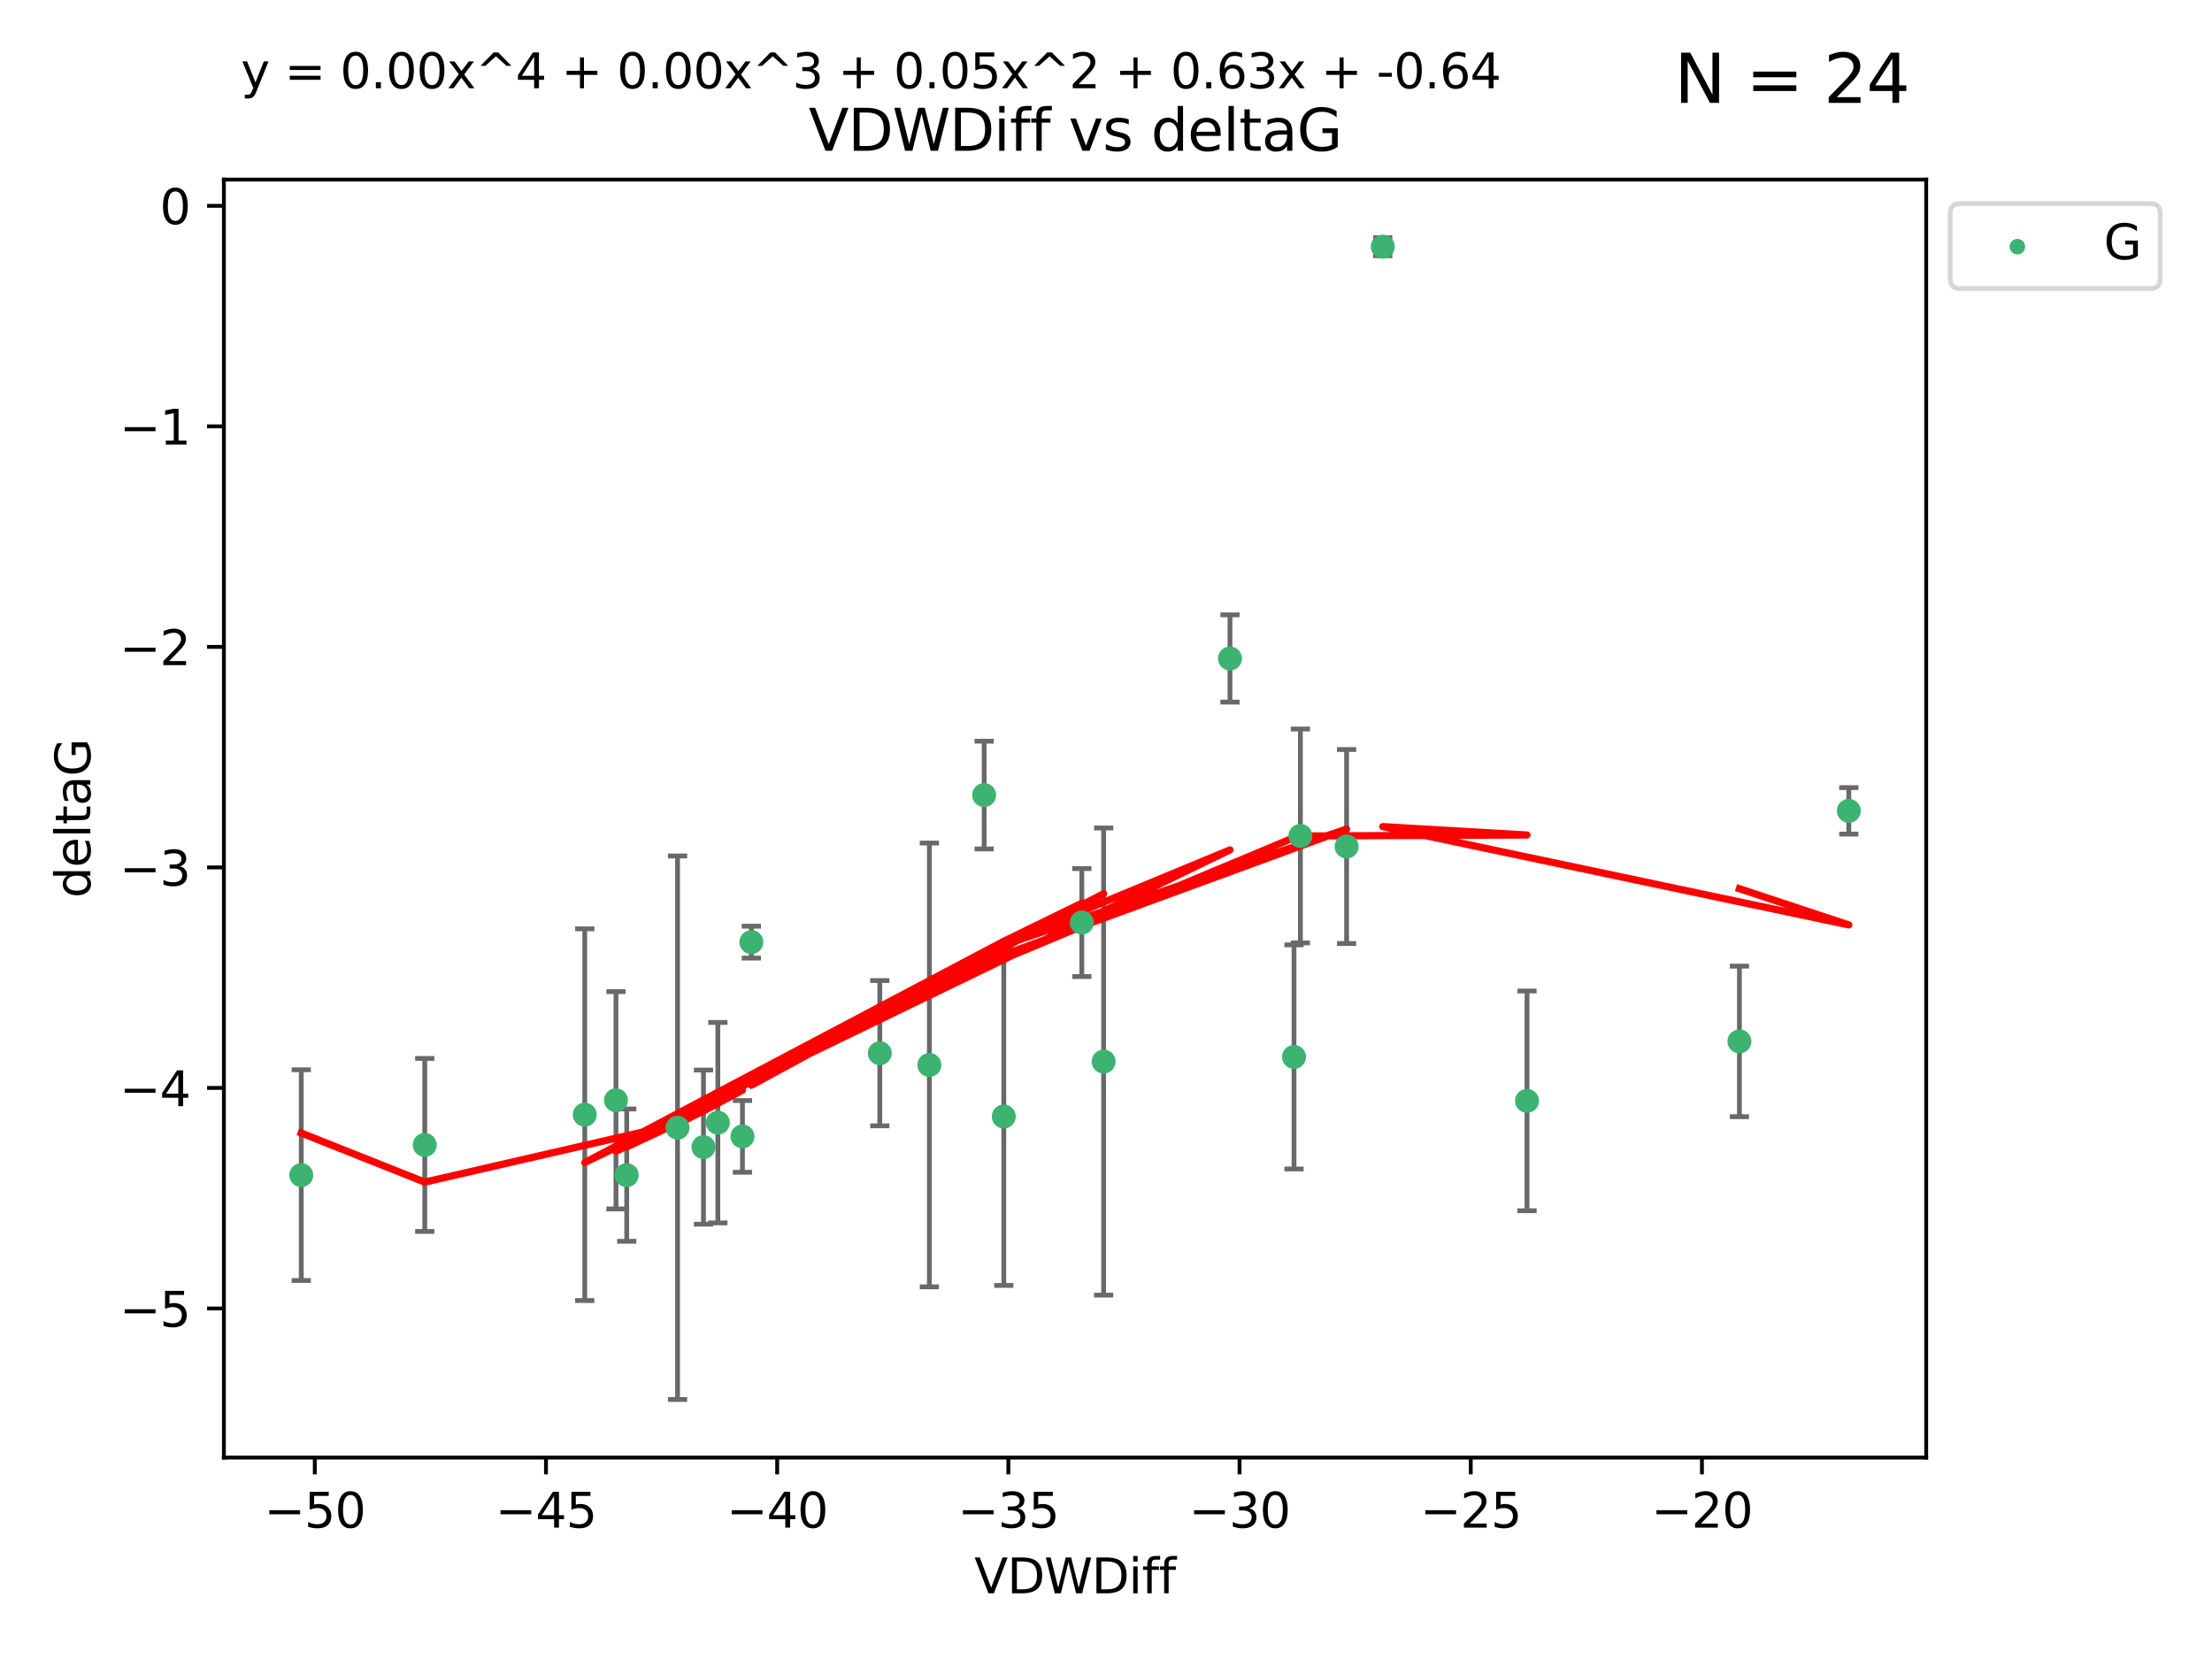 <?xml version="1.0" encoding="utf-8" standalone="no"?>
<!DOCTYPE svg PUBLIC "-//W3C//DTD SVG 1.1//EN"
  "http://www.w3.org/Graphics/SVG/1.1/DTD/svg11.dtd">
<svg xmlns:xlink="http://www.w3.org/1999/xlink" width="460.8pt" height="345.6pt" viewBox="0 0 460.8 345.6" xmlns="http://www.w3.org/2000/svg" version="1.1">
 <defs>
  <style type="text/css">*{stroke-linejoin: round; stroke-linecap: butt}</style>
 </defs>
 <g id="figure_1">
  <g id="patch_1">
   <path d="M 0 345.6 
L 460.8 345.6 
L 460.8 0 
L 0 0 
z
" style="fill: #ffffff"/>
  </g>
  <g id="axes_1">
   <g id="patch_2">
    <path d="M 46.64 303.64 
L 401.26 303.64 
L 401.26 37.411 
L 46.64 37.411 
z
" style="fill: #ffffff"/>
   </g>
   <g id="PathCollection_1">
    <defs>
     <path id="ma11e54bc41" d="M 0 1.118 
C 0.297 1.118 0.581 1 0.791 0.791 
C 1 0.581 1.118 0.297 1.118 0 
C 1.118 -0.297 1 -0.581 0.791 -0.791 
C 0.581 -1 0.297 -1.118 0 -1.118 
C -0.297 -1.118 -0.581 -1 -0.791 -0.791 
C -1 -0.581 -1.118 -0.297 -1.118 0 
C -1.118 0.297 -1 0.581 -0.791 0.791 
C -0.581 1 -0.297 1.118 0 1.118 
z
" style="stroke: #3cb371"/>
    </defs>
    <g clip-path="url(#pf4873b7a51)">
     <use xlink:href="#ma11e54bc41" x="62.759" y="244.801" style="fill: #3cb371; stroke: #3cb371"/>
     <use xlink:href="#ma11e54bc41" x="88.484" y="238.51" style="fill: #3cb371; stroke: #3cb371"/>
     <use xlink:href="#ma11e54bc41" x="141.145" y="234.926" style="fill: #3cb371; stroke: #3cb371"/>
     <use xlink:href="#ma11e54bc41" x="149.542" y="233.872" style="fill: #3cb371; stroke: #3cb371"/>
     <use xlink:href="#ma11e54bc41" x="128.319" y="229.207" style="fill: #3cb371; stroke: #3cb371"/>
     <use xlink:href="#ma11e54bc41" x="154.667" y="236.736" style="fill: #3cb371; stroke: #3cb371"/>
     <use xlink:href="#ma11e54bc41" x="146.548" y="238.966" style="fill: #3cb371; stroke: #3cb371"/>
     <use xlink:href="#ma11e54bc41" x="130.558" y="244.803" style="fill: #3cb371; stroke: #3cb371"/>
     <use xlink:href="#ma11e54bc41" x="225.365" y="192.187" style="fill: #3cb371; stroke: #3cb371"/>
     <use xlink:href="#ma11e54bc41" x="209.11" y="232.587" style="fill: #3cb371; stroke: #3cb371"/>
     <use xlink:href="#ma11e54bc41" x="121.815" y="232.207" style="fill: #3cb371; stroke: #3cb371"/>
     <use xlink:href="#ma11e54bc41" x="256.226" y="137.174" style="fill: #3cb371; stroke: #3cb371"/>
     <use xlink:href="#ma11e54bc41" x="205.019" y="165.628" style="fill: #3cb371; stroke: #3cb371"/>
     <use xlink:href="#ma11e54bc41" x="280.521" y="176.344" style="fill: #3cb371; stroke: #3cb371"/>
     <use xlink:href="#ma11e54bc41" x="193.602" y="221.848" style="fill: #3cb371; stroke: #3cb371"/>
     <use xlink:href="#ma11e54bc41" x="156.524" y="196.265" style="fill: #3cb371; stroke: #3cb371"/>
     <use xlink:href="#ma11e54bc41" x="229.906" y="221.145" style="fill: #3cb371; stroke: #3cb371"/>
     <use xlink:href="#ma11e54bc41" x="183.279" y="219.405" style="fill: #3cb371; stroke: #3cb371"/>
     <use xlink:href="#ma11e54bc41" x="270.895" y="174.144" style="fill: #3cb371; stroke: #3cb371"/>
     <use xlink:href="#ma11e54bc41" x="269.568" y="220.179" style="fill: #3cb371; stroke: #3cb371"/>
     <use xlink:href="#ma11e54bc41" x="318.107" y="229.332" style="fill: #3cb371; stroke: #3cb371"/>
     <use xlink:href="#ma11e54bc41" x="288.056" y="51.392" style="fill: #3cb371; stroke: #3cb371"/>
     <use xlink:href="#ma11e54bc41" x="385.141" y="168.916" style="fill: #3cb371; stroke: #3cb371"/>
     <use xlink:href="#ma11e54bc41" x="362.356" y="216.946" style="fill: #3cb371; stroke: #3cb371"/>
    </g>
   </g>
   <g id="matplotlib.axis_1">
    <g id="xtick_1">
     <g id="line2d_1">
      <defs>
       <path id="m8218d1b5a1" d="M 0 0 
L 0 3.5 
" style="stroke: #000000; stroke-width: 0.8"/>
      </defs>
      <g>
       <use xlink:href="#m8218d1b5a1" x="65.577" y="303.64" style="stroke: #000000; stroke-width: 0.8"/>
      </g>
     </g>
     <g id="text_1">
      <!-- −50 -->
      <g transform="translate(55.024 318.238)scale(0.1 -0.1)">
       <defs>
        <path id="DejaVuSans-2212" d="M 678 2272 
L 4684 2272 
L 4684 1741 
L 678 1741 
L 678 2272 
z
" transform="scale(0.016)"/>
        <path id="DejaVuSans-35" d="M 691 4666 
L 3169 4666 
L 3169 4134 
L 1269 4134 
L 1269 2991 
Q 1406 3038 1543 3061 
Q 1681 3084 1819 3084 
Q 2600 3084 3056 2656 
Q 3513 2228 3513 1497 
Q 3513 744 3044 326 
Q 2575 -91 1722 -91 
Q 1428 -91 1123 -41 
Q 819 9 494 109 
L 494 744 
Q 775 591 1075 516 
Q 1375 441 1709 441 
Q 2250 441 2565 725 
Q 2881 1009 2881 1497 
Q 2881 1984 2565 2268 
Q 2250 2553 1709 2553 
Q 1456 2553 1204 2497 
Q 953 2441 691 2322 
L 691 4666 
z
" transform="scale(0.016)"/>
        <path id="DejaVuSans-30" d="M 2034 4250 
Q 1547 4250 1301 3770 
Q 1056 3291 1056 2328 
Q 1056 1369 1301 889 
Q 1547 409 2034 409 
Q 2525 409 2770 889 
Q 3016 1369 3016 2328 
Q 3016 3291 2770 3770 
Q 2525 4250 2034 4250 
z
M 2034 4750 
Q 2819 4750 3233 4129 
Q 3647 3509 3647 2328 
Q 3647 1150 3233 529 
Q 2819 -91 2034 -91 
Q 1250 -91 836 529 
Q 422 1150 422 2328 
Q 422 3509 836 4129 
Q 1250 4750 2034 4750 
z
" transform="scale(0.016)"/>
       </defs>
       <use xlink:href="#DejaVuSans-2212"/>
       <use xlink:href="#DejaVuSans-35" x="83.789"/>
       <use xlink:href="#DejaVuSans-30" x="147.412"/>
      </g>
     </g>
    </g>
    <g id="xtick_2">
     <g id="line2d_2">
      <g>
       <use xlink:href="#m8218d1b5a1" x="113.738" y="303.64" style="stroke: #000000; stroke-width: 0.8"/>
      </g>
     </g>
     <g id="text_2">
      <!-- −45 -->
      <g transform="translate(103.185 318.238)scale(0.1 -0.1)">
       <defs>
        <path id="DejaVuSans-34" d="M 2419 4116 
L 825 1625 
L 2419 1625 
L 2419 4116 
z
M 2253 4666 
L 3047 4666 
L 3047 1625 
L 3713 1625 
L 3713 1100 
L 3047 1100 
L 3047 0 
L 2419 0 
L 2419 1100 
L 313 1100 
L 313 1709 
L 2253 4666 
z
" transform="scale(0.016)"/>
       </defs>
       <use xlink:href="#DejaVuSans-2212"/>
       <use xlink:href="#DejaVuSans-34" x="83.789"/>
       <use xlink:href="#DejaVuSans-35" x="147.412"/>
      </g>
     </g>
    </g>
    <g id="xtick_3">
     <g id="line2d_3">
      <g>
       <use xlink:href="#m8218d1b5a1" x="161.899" y="303.64" style="stroke: #000000; stroke-width: 0.8"/>
      </g>
     </g>
     <g id="text_3">
      <!-- −40 -->
      <g transform="translate(151.346 318.238)scale(0.1 -0.1)">
       <use xlink:href="#DejaVuSans-2212"/>
       <use xlink:href="#DejaVuSans-34" x="83.789"/>
       <use xlink:href="#DejaVuSans-30" x="147.412"/>
      </g>
     </g>
    </g>
    <g id="xtick_4">
     <g id="line2d_4">
      <g>
       <use xlink:href="#m8218d1b5a1" x="210.06" y="303.64" style="stroke: #000000; stroke-width: 0.8"/>
      </g>
     </g>
     <g id="text_4">
      <!-- −35 -->
      <g transform="translate(199.508 318.238)scale(0.1 -0.1)">
       <defs>
        <path id="DejaVuSans-33" d="M 2597 2516 
Q 3050 2419 3304 2112 
Q 3559 1806 3559 1356 
Q 3559 666 3084 287 
Q 2609 -91 1734 -91 
Q 1441 -91 1130 -33 
Q 819 25 488 141 
L 488 750 
Q 750 597 1062 519 
Q 1375 441 1716 441 
Q 2309 441 2620 675 
Q 2931 909 2931 1356 
Q 2931 1769 2642 2001 
Q 2353 2234 1838 2234 
L 1294 2234 
L 1294 2753 
L 1863 2753 
Q 2328 2753 2575 2939 
Q 2822 3125 2822 3475 
Q 2822 3834 2567 4026 
Q 2313 4219 1838 4219 
Q 1578 4219 1281 4162 
Q 984 4106 628 3988 
L 628 4550 
Q 988 4650 1302 4700 
Q 1616 4750 1894 4750 
Q 2613 4750 3031 4423 
Q 3450 4097 3450 3541 
Q 3450 3153 3228 2886 
Q 3006 2619 2597 2516 
z
" transform="scale(0.016)"/>
       </defs>
       <use xlink:href="#DejaVuSans-2212"/>
       <use xlink:href="#DejaVuSans-33" x="83.789"/>
       <use xlink:href="#DejaVuSans-35" x="147.412"/>
      </g>
     </g>
    </g>
    <g id="xtick_5">
     <g id="line2d_5">
      <g>
       <use xlink:href="#m8218d1b5a1" x="258.221" y="303.64" style="stroke: #000000; stroke-width: 0.8"/>
      </g>
     </g>
     <g id="text_5">
      <!-- −30 -->
      <g transform="translate(247.669 318.238)scale(0.1 -0.1)">
       <use xlink:href="#DejaVuSans-2212"/>
       <use xlink:href="#DejaVuSans-33" x="83.789"/>
       <use xlink:href="#DejaVuSans-30" x="147.412"/>
      </g>
     </g>
    </g>
    <g id="xtick_6">
     <g id="line2d_6">
      <g>
       <use xlink:href="#m8218d1b5a1" x="306.382" y="303.64" style="stroke: #000000; stroke-width: 0.8"/>
      </g>
     </g>
     <g id="text_6">
      <!-- −25 -->
      <g transform="translate(295.83 318.238)scale(0.1 -0.1)">
       <defs>
        <path id="DejaVuSans-32" d="M 1228 531 
L 3431 531 
L 3431 0 
L 469 0 
L 469 531 
Q 828 903 1448 1529 
Q 2069 2156 2228 2338 
Q 2531 2678 2651 2914 
Q 2772 3150 2772 3378 
Q 2772 3750 2511 3984 
Q 2250 4219 1831 4219 
Q 1534 4219 1204 4116 
Q 875 4013 500 3803 
L 500 4441 
Q 881 4594 1212 4672 
Q 1544 4750 1819 4750 
Q 2544 4750 2975 4387 
Q 3406 4025 3406 3419 
Q 3406 3131 3298 2873 
Q 3191 2616 2906 2266 
Q 2828 2175 2409 1742 
Q 1991 1309 1228 531 
z
" transform="scale(0.016)"/>
       </defs>
       <use xlink:href="#DejaVuSans-2212"/>
       <use xlink:href="#DejaVuSans-32" x="83.789"/>
       <use xlink:href="#DejaVuSans-35" x="147.412"/>
      </g>
     </g>
    </g>
    <g id="xtick_7">
     <g id="line2d_7">
      <g>
       <use xlink:href="#m8218d1b5a1" x="354.543" y="303.64" style="stroke: #000000; stroke-width: 0.8"/>
      </g>
     </g>
     <g id="text_7">
      <!-- −20 -->
      <g transform="translate(343.991 318.238)scale(0.1 -0.1)">
       <use xlink:href="#DejaVuSans-2212"/>
       <use xlink:href="#DejaVuSans-32" x="83.789"/>
       <use xlink:href="#DejaVuSans-30" x="147.412"/>
      </g>
     </g>
    </g>
    <g id="text_8">
     <!-- VDWDiff -->
     <g transform="translate(202.977 331.917)scale(0.1 -0.1)">
      <defs>
       <path id="DejaVuSans-56" d="M 1831 0 
L 50 4666 
L 709 4666 
L 2188 738 
L 3669 4666 
L 4325 4666 
L 2547 0 
L 1831 0 
z
" transform="scale(0.016)"/>
       <path id="DejaVuSans-44" d="M 1259 4147 
L 1259 519 
L 2022 519 
Q 2988 519 3436 956 
Q 3884 1394 3884 2338 
Q 3884 3275 3436 3711 
Q 2988 4147 2022 4147 
L 1259 4147 
z
M 628 4666 
L 1925 4666 
Q 3281 4666 3915 4102 
Q 4550 3538 4550 2338 
Q 4550 1131 3912 565 
Q 3275 0 1925 0 
L 628 0 
L 628 4666 
z
" transform="scale(0.016)"/>
       <path id="DejaVuSans-57" d="M 213 4666 
L 850 4666 
L 1831 722 
L 2809 4666 
L 3519 4666 
L 4500 722 
L 5478 4666 
L 6119 4666 
L 4947 0 
L 4153 0 
L 3169 4050 
L 2175 0 
L 1381 0 
L 213 4666 
z
" transform="scale(0.016)"/>
       <path id="DejaVuSans-69" d="M 603 3500 
L 1178 3500 
L 1178 0 
L 603 0 
L 603 3500 
z
M 603 4863 
L 1178 4863 
L 1178 4134 
L 603 4134 
L 603 4863 
z
" transform="scale(0.016)"/>
       <path id="DejaVuSans-66" d="M 2375 4863 
L 2375 4384 
L 1825 4384 
Q 1516 4384 1395 4259 
Q 1275 4134 1275 3809 
L 1275 3500 
L 2222 3500 
L 2222 3053 
L 1275 3053 
L 1275 0 
L 697 0 
L 697 3053 
L 147 3053 
L 147 3500 
L 697 3500 
L 697 3744 
Q 697 4328 969 4595 
Q 1241 4863 1831 4863 
L 2375 4863 
z
" transform="scale(0.016)"/>
      </defs>
      <use xlink:href="#DejaVuSans-56"/>
      <use xlink:href="#DejaVuSans-44" x="68.408"/>
      <use xlink:href="#DejaVuSans-57" x="145.41"/>
      <use xlink:href="#DejaVuSans-44" x="244.287"/>
      <use xlink:href="#DejaVuSans-69" x="321.289"/>
      <use xlink:href="#DejaVuSans-66" x="349.072"/>
      <use xlink:href="#DejaVuSans-66" x="384.277"/>
     </g>
    </g>
   </g>
   <g id="matplotlib.axis_2">
    <g id="ytick_1">
     <g id="line2d_8">
      <defs>
       <path id="mf6a5ba60c0" d="M 0 0 
L -3.5 0 
" style="stroke: #000000; stroke-width: 0.8"/>
      </defs>
      <g>
       <use xlink:href="#mf6a5ba60c0" x="46.64" y="272.58" style="stroke: #000000; stroke-width: 0.8"/>
      </g>
     </g>
     <g id="text_9">
      <!-- −5 -->
      <g transform="translate(24.898 276.379)scale(0.1 -0.1)">
       <use xlink:href="#DejaVuSans-2212"/>
       <use xlink:href="#DejaVuSans-35" x="83.789"/>
      </g>
     </g>
    </g>
    <g id="ytick_2">
     <g id="line2d_9">
      <g>
       <use xlink:href="#mf6a5ba60c0" x="46.64" y="226.639" style="stroke: #000000; stroke-width: 0.8"/>
      </g>
     </g>
     <g id="text_10">
      <!-- −4 -->
      <g transform="translate(24.898 230.438)scale(0.1 -0.1)">
       <use xlink:href="#DejaVuSans-2212"/>
       <use xlink:href="#DejaVuSans-34" x="83.789"/>
      </g>
     </g>
    </g>
    <g id="ytick_3">
     <g id="line2d_10">
      <g>
       <use xlink:href="#mf6a5ba60c0" x="46.64" y="180.698" style="stroke: #000000; stroke-width: 0.8"/>
      </g>
     </g>
     <g id="text_11">
      <!-- −3 -->
      <g transform="translate(24.898 184.498)scale(0.1 -0.1)">
       <use xlink:href="#DejaVuSans-2212"/>
       <use xlink:href="#DejaVuSans-33" x="83.789"/>
      </g>
     </g>
    </g>
    <g id="ytick_4">
     <g id="line2d_11">
      <g>
       <use xlink:href="#mf6a5ba60c0" x="46.64" y="134.758" style="stroke: #000000; stroke-width: 0.8"/>
      </g>
     </g>
     <g id="text_12">
      <!-- −2 -->
      <g transform="translate(24.898 138.557)scale(0.1 -0.1)">
       <use xlink:href="#DejaVuSans-2212"/>
       <use xlink:href="#DejaVuSans-32" x="83.789"/>
      </g>
     </g>
    </g>
    <g id="ytick_5">
     <g id="line2d_12">
      <g>
       <use xlink:href="#mf6a5ba60c0" x="46.64" y="88.817" style="stroke: #000000; stroke-width: 0.8"/>
      </g>
     </g>
     <g id="text_13">
      <!-- −1 -->
      <g transform="translate(24.898 92.616)scale(0.1 -0.1)">
       <defs>
        <path id="DejaVuSans-31" d="M 794 531 
L 1825 531 
L 1825 4091 
L 703 3866 
L 703 4441 
L 1819 4666 
L 2450 4666 
L 2450 531 
L 3481 531 
L 3481 0 
L 794 0 
L 794 531 
z
" transform="scale(0.016)"/>
       </defs>
       <use xlink:href="#DejaVuSans-2212"/>
       <use xlink:href="#DejaVuSans-31" x="83.789"/>
      </g>
     </g>
    </g>
    <g id="ytick_6">
     <g id="line2d_13">
      <g>
       <use xlink:href="#mf6a5ba60c0" x="46.64" y="42.876" style="stroke: #000000; stroke-width: 0.8"/>
      </g>
     </g>
     <g id="text_14">
      <!-- 0 -->
      <g transform="translate(33.278 46.676)scale(0.1 -0.1)">
       <use xlink:href="#DejaVuSans-30"/>
      </g>
     </g>
    </g>
    <g id="text_15">
     <!-- deltaG -->
     <g transform="translate(18.818 187.064)rotate(-90)scale(0.1 -0.1)">
      <defs>
       <path id="DejaVuSans-64" d="M 2906 2969 
L 2906 4863 
L 3481 4863 
L 3481 0 
L 2906 0 
L 2906 525 
Q 2725 213 2448 61 
Q 2172 -91 1784 -91 
Q 1150 -91 751 415 
Q 353 922 353 1747 
Q 353 2572 751 3078 
Q 1150 3584 1784 3584 
Q 2172 3584 2448 3432 
Q 2725 3281 2906 2969 
z
M 947 1747 
Q 947 1113 1208 752 
Q 1469 391 1925 391 
Q 2381 391 2643 752 
Q 2906 1113 2906 1747 
Q 2906 2381 2643 2742 
Q 2381 3103 1925 3103 
Q 1469 3103 1208 2742 
Q 947 2381 947 1747 
z
" transform="scale(0.016)"/>
       <path id="DejaVuSans-65" d="M 3597 1894 
L 3597 1613 
L 953 1613 
Q 991 1019 1311 708 
Q 1631 397 2203 397 
Q 2534 397 2845 478 
Q 3156 559 3463 722 
L 3463 178 
Q 3153 47 2828 -22 
Q 2503 -91 2169 -91 
Q 1331 -91 842 396 
Q 353 884 353 1716 
Q 353 2575 817 3079 
Q 1281 3584 2069 3584 
Q 2775 3584 3186 3129 
Q 3597 2675 3597 1894 
z
M 3022 2063 
Q 3016 2534 2758 2815 
Q 2500 3097 2075 3097 
Q 1594 3097 1305 2825 
Q 1016 2553 972 2059 
L 3022 2063 
z
" transform="scale(0.016)"/>
       <path id="DejaVuSans-6c" d="M 603 4863 
L 1178 4863 
L 1178 0 
L 603 0 
L 603 4863 
z
" transform="scale(0.016)"/>
       <path id="DejaVuSans-74" d="M 1172 4494 
L 1172 3500 
L 2356 3500 
L 2356 3053 
L 1172 3053 
L 1172 1153 
Q 1172 725 1289 603 
Q 1406 481 1766 481 
L 2356 481 
L 2356 0 
L 1766 0 
Q 1100 0 847 248 
Q 594 497 594 1153 
L 594 3053 
L 172 3053 
L 172 3500 
L 594 3500 
L 594 4494 
L 1172 4494 
z
" transform="scale(0.016)"/>
       <path id="DejaVuSans-61" d="M 2194 1759 
Q 1497 1759 1228 1600 
Q 959 1441 959 1056 
Q 959 750 1161 570 
Q 1363 391 1709 391 
Q 2188 391 2477 730 
Q 2766 1069 2766 1631 
L 2766 1759 
L 2194 1759 
z
M 3341 1997 
L 3341 0 
L 2766 0 
L 2766 531 
Q 2569 213 2275 61 
Q 1981 -91 1556 -91 
Q 1019 -91 701 211 
Q 384 513 384 1019 
Q 384 1609 779 1909 
Q 1175 2209 1959 2209 
L 2766 2209 
L 2766 2266 
Q 2766 2663 2505 2880 
Q 2244 3097 1772 3097 
Q 1472 3097 1187 3025 
Q 903 2953 641 2809 
L 641 3341 
Q 956 3463 1253 3523 
Q 1550 3584 1831 3584 
Q 2591 3584 2966 3190 
Q 3341 2797 3341 1997 
z
" transform="scale(0.016)"/>
       <path id="DejaVuSans-47" d="M 3809 666 
L 3809 1919 
L 2778 1919 
L 2778 2438 
L 4434 2438 
L 4434 434 
Q 4069 175 3628 42 
Q 3188 -91 2688 -91 
Q 1594 -91 976 548 
Q 359 1188 359 2328 
Q 359 3472 976 4111 
Q 1594 4750 2688 4750 
Q 3144 4750 3555 4637 
Q 3966 4525 4313 4306 
L 4313 3634 
Q 3963 3931 3569 4081 
Q 3175 4231 2741 4231 
Q 1884 4231 1454 3753 
Q 1025 3275 1025 2328 
Q 1025 1384 1454 906 
Q 1884 428 2741 428 
Q 3075 428 3337 486 
Q 3600 544 3809 666 
z
" transform="scale(0.016)"/>
      </defs>
      <use xlink:href="#DejaVuSans-64"/>
      <use xlink:href="#DejaVuSans-65" x="63.477"/>
      <use xlink:href="#DejaVuSans-6c" x="125"/>
      <use xlink:href="#DejaVuSans-74" x="152.783"/>
      <use xlink:href="#DejaVuSans-61" x="191.992"/>
      <use xlink:href="#DejaVuSans-47" x="253.271"/>
     </g>
    </g>
   </g>
   <g id="LineCollection_1">
    <path d="M 62.759 266.756 
L 62.759 222.846 
" clip-path="url(#pf4873b7a51)" style="fill: none; stroke: #696969"/>
    <path d="M 88.484 256.53 
L 88.484 220.491 
" clip-path="url(#pf4873b7a51)" style="fill: none; stroke: #696969"/>
    <path d="M 141.145 291.539 
L 141.145 178.313 
" clip-path="url(#pf4873b7a51)" style="fill: none; stroke: #696969"/>
    <path d="M 149.542 254.752 
L 149.542 212.992 
" clip-path="url(#pf4873b7a51)" style="fill: none; stroke: #696969"/>
    <path d="M 128.319 251.842 
L 128.319 206.572 
" clip-path="url(#pf4873b7a51)" style="fill: none; stroke: #696969"/>
    <path d="M 154.667 244.208 
L 154.667 229.264 
" clip-path="url(#pf4873b7a51)" style="fill: none; stroke: #696969"/>
    <path d="M 146.548 255.018 
L 146.548 222.914 
" clip-path="url(#pf4873b7a51)" style="fill: none; stroke: #696969"/>
    <path d="M 130.558 258.582 
L 130.558 231.024 
" clip-path="url(#pf4873b7a51)" style="fill: none; stroke: #696969"/>
    <path d="M 225.365 203.432 
L 225.365 180.942 
" clip-path="url(#pf4873b7a51)" style="fill: none; stroke: #696969"/>
    <path d="M 209.11 267.782 
L 209.11 197.392 
" clip-path="url(#pf4873b7a51)" style="fill: none; stroke: #696969"/>
    <path d="M 121.815 270.925 
L 121.815 193.49 
" clip-path="url(#pf4873b7a51)" style="fill: none; stroke: #696969"/>
    <path d="M 256.226 146.264 
L 256.226 128.083 
" clip-path="url(#pf4873b7a51)" style="fill: none; stroke: #696969"/>
    <path d="M 205.019 176.852 
L 205.019 154.404 
" clip-path="url(#pf4873b7a51)" style="fill: none; stroke: #696969"/>
    <path d="M 280.521 196.549 
L 280.521 156.139 
" clip-path="url(#pf4873b7a51)" style="fill: none; stroke: #696969"/>
    <path d="M 193.602 268.073 
L 193.602 175.623 
" clip-path="url(#pf4873b7a51)" style="fill: none; stroke: #696969"/>
    <path d="M 156.524 199.585 
L 156.524 192.945 
" clip-path="url(#pf4873b7a51)" style="fill: none; stroke: #696969"/>
    <path d="M 229.906 269.803 
L 229.906 172.488 
" clip-path="url(#pf4873b7a51)" style="fill: none; stroke: #696969"/>
    <path d="M 183.279 234.537 
L 183.279 204.273 
" clip-path="url(#pf4873b7a51)" style="fill: none; stroke: #696969"/>
    <path d="M 270.895 196.426 
L 270.895 151.862 
" clip-path="url(#pf4873b7a51)" style="fill: none; stroke: #696969"/>
    <path d="M 269.568 243.521 
L 269.568 196.837 
" clip-path="url(#pf4873b7a51)" style="fill: none; stroke: #696969"/>
    <path d="M 318.107 252.215 
L 318.107 206.448 
" clip-path="url(#pf4873b7a51)" style="fill: none; stroke: #696969"/>
    <path d="M 288.056 53.271 
L 288.056 49.513 
" clip-path="url(#pf4873b7a51)" style="fill: none; stroke: #696969"/>
    <path d="M 385.141 173.755 
L 385.141 164.078 
" clip-path="url(#pf4873b7a51)" style="fill: none; stroke: #696969"/>
    <path d="M 362.356 232.625 
L 362.356 201.266 
" clip-path="url(#pf4873b7a51)" style="fill: none; stroke: #696969"/>
   </g>
   <g id="line2d_14">
    <defs>
     <path id="m7df20a78bd" d="M 2 0 
L -2 -0 
" style="stroke: #696969"/>
    </defs>
    <g clip-path="url(#pf4873b7a51)">
     <use xlink:href="#m7df20a78bd" x="62.759" y="266.756" style="fill: #696969; stroke: #696969"/>
     <use xlink:href="#m7df20a78bd" x="88.484" y="256.53" style="fill: #696969; stroke: #696969"/>
     <use xlink:href="#m7df20a78bd" x="141.145" y="291.539" style="fill: #696969; stroke: #696969"/>
     <use xlink:href="#m7df20a78bd" x="149.542" y="254.752" style="fill: #696969; stroke: #696969"/>
     <use xlink:href="#m7df20a78bd" x="128.319" y="251.842" style="fill: #696969; stroke: #696969"/>
     <use xlink:href="#m7df20a78bd" x="154.667" y="244.208" style="fill: #696969; stroke: #696969"/>
     <use xlink:href="#m7df20a78bd" x="146.548" y="255.018" style="fill: #696969; stroke: #696969"/>
     <use xlink:href="#m7df20a78bd" x="130.558" y="258.582" style="fill: #696969; stroke: #696969"/>
     <use xlink:href="#m7df20a78bd" x="225.365" y="203.432" style="fill: #696969; stroke: #696969"/>
     <use xlink:href="#m7df20a78bd" x="209.11" y="267.782" style="fill: #696969; stroke: #696969"/>
     <use xlink:href="#m7df20a78bd" x="121.815" y="270.925" style="fill: #696969; stroke: #696969"/>
     <use xlink:href="#m7df20a78bd" x="256.226" y="146.264" style="fill: #696969; stroke: #696969"/>
     <use xlink:href="#m7df20a78bd" x="205.019" y="176.852" style="fill: #696969; stroke: #696969"/>
     <use xlink:href="#m7df20a78bd" x="280.521" y="196.549" style="fill: #696969; stroke: #696969"/>
     <use xlink:href="#m7df20a78bd" x="193.602" y="268.073" style="fill: #696969; stroke: #696969"/>
     <use xlink:href="#m7df20a78bd" x="156.524" y="199.585" style="fill: #696969; stroke: #696969"/>
     <use xlink:href="#m7df20a78bd" x="229.906" y="269.803" style="fill: #696969; stroke: #696969"/>
     <use xlink:href="#m7df20a78bd" x="183.279" y="234.537" style="fill: #696969; stroke: #696969"/>
     <use xlink:href="#m7df20a78bd" x="270.895" y="196.426" style="fill: #696969; stroke: #696969"/>
     <use xlink:href="#m7df20a78bd" x="269.568" y="243.521" style="fill: #696969; stroke: #696969"/>
     <use xlink:href="#m7df20a78bd" x="318.107" y="252.215" style="fill: #696969; stroke: #696969"/>
     <use xlink:href="#m7df20a78bd" x="288.056" y="53.271" style="fill: #696969; stroke: #696969"/>
     <use xlink:href="#m7df20a78bd" x="385.141" y="173.755" style="fill: #696969; stroke: #696969"/>
     <use xlink:href="#m7df20a78bd" x="362.356" y="232.625" style="fill: #696969; stroke: #696969"/>
    </g>
   </g>
   <g id="line2d_15">
    <g clip-path="url(#pf4873b7a51)">
     <use xlink:href="#m7df20a78bd" x="62.759" y="222.846" style="fill: #696969; stroke: #696969"/>
     <use xlink:href="#m7df20a78bd" x="88.484" y="220.491" style="fill: #696969; stroke: #696969"/>
     <use xlink:href="#m7df20a78bd" x="141.145" y="178.313" style="fill: #696969; stroke: #696969"/>
     <use xlink:href="#m7df20a78bd" x="149.542" y="212.992" style="fill: #696969; stroke: #696969"/>
     <use xlink:href="#m7df20a78bd" x="128.319" y="206.572" style="fill: #696969; stroke: #696969"/>
     <use xlink:href="#m7df20a78bd" x="154.667" y="229.264" style="fill: #696969; stroke: #696969"/>
     <use xlink:href="#m7df20a78bd" x="146.548" y="222.914" style="fill: #696969; stroke: #696969"/>
     <use xlink:href="#m7df20a78bd" x="130.558" y="231.024" style="fill: #696969; stroke: #696969"/>
     <use xlink:href="#m7df20a78bd" x="225.365" y="180.942" style="fill: #696969; stroke: #696969"/>
     <use xlink:href="#m7df20a78bd" x="209.11" y="197.392" style="fill: #696969; stroke: #696969"/>
     <use xlink:href="#m7df20a78bd" x="121.815" y="193.49" style="fill: #696969; stroke: #696969"/>
     <use xlink:href="#m7df20a78bd" x="256.226" y="128.083" style="fill: #696969; stroke: #696969"/>
     <use xlink:href="#m7df20a78bd" x="205.019" y="154.404" style="fill: #696969; stroke: #696969"/>
     <use xlink:href="#m7df20a78bd" x="280.521" y="156.139" style="fill: #696969; stroke: #696969"/>
     <use xlink:href="#m7df20a78bd" x="193.602" y="175.623" style="fill: #696969; stroke: #696969"/>
     <use xlink:href="#m7df20a78bd" x="156.524" y="192.945" style="fill: #696969; stroke: #696969"/>
     <use xlink:href="#m7df20a78bd" x="229.906" y="172.488" style="fill: #696969; stroke: #696969"/>
     <use xlink:href="#m7df20a78bd" x="183.279" y="204.273" style="fill: #696969; stroke: #696969"/>
     <use xlink:href="#m7df20a78bd" x="270.895" y="151.862" style="fill: #696969; stroke: #696969"/>
     <use xlink:href="#m7df20a78bd" x="269.568" y="196.837" style="fill: #696969; stroke: #696969"/>
     <use xlink:href="#m7df20a78bd" x="318.107" y="206.448" style="fill: #696969; stroke: #696969"/>
     <use xlink:href="#m7df20a78bd" x="288.056" y="49.513" style="fill: #696969; stroke: #696969"/>
     <use xlink:href="#m7df20a78bd" x="385.141" y="164.078" style="fill: #696969; stroke: #696969"/>
     <use xlink:href="#m7df20a78bd" x="362.356" y="201.266" style="fill: #696969; stroke: #696969"/>
    </g>
   </g>
   <g id="line2d_16">
    <path d="M 62.759 236.026 
L 88.484 246.258 
L 141.145 234.155 
L 149.542 229.881 
L 128.319 239.826 
L 154.667 227.112 
L 146.548 231.447 
L 130.558 238.926 
L 225.365 188.15 
L 209.11 196.083 
L 121.815 242.188 
L 256.226 177.048 
L 205.019 198.254 
L 280.521 172.712 
L 193.602 204.59 
L 156.524 226.084 
L 229.906 186.164 
L 183.279 210.564 
L 270.895 173.939 
L 269.568 174.159 
L 318.107 173.944 
L 288.056 172.203 
L 385.141 192.676 
L 362.356 185.132 
" clip-path="url(#pf4873b7a51)" style="fill: none; stroke: #ff0000; stroke-width: 1.5; stroke-linecap: square"/>
   </g>
   <g id="line2d_17">
    <defs>
     <path id="m8ed9567034" d="M 0 2 
C 0.53 2 1.039 1.789 1.414 1.414 
C 1.789 1.039 2 0.53 2 0 
C 2 -0.53 1.789 -1.039 1.414 -1.414 
C 1.039 -1.789 0.53 -2 0 -2 
C -0.53 -2 -1.039 -1.789 -1.414 -1.414 
C -1.789 -1.039 -2 -0.53 -2 0 
C -2 0.53 -1.789 1.039 -1.414 1.414 
C -1.039 1.789 -0.53 2 0 2 
z
" style="stroke: #3cb371"/>
    </defs>
    <g clip-path="url(#pf4873b7a51)">
     <use xlink:href="#m8ed9567034" x="62.759" y="244.801" style="fill: #3cb371; stroke: #3cb371"/>
     <use xlink:href="#m8ed9567034" x="88.484" y="238.51" style="fill: #3cb371; stroke: #3cb371"/>
     <use xlink:href="#m8ed9567034" x="141.145" y="234.926" style="fill: #3cb371; stroke: #3cb371"/>
     <use xlink:href="#m8ed9567034" x="149.542" y="233.872" style="fill: #3cb371; stroke: #3cb371"/>
     <use xlink:href="#m8ed9567034" x="128.319" y="229.207" style="fill: #3cb371; stroke: #3cb371"/>
     <use xlink:href="#m8ed9567034" x="154.667" y="236.736" style="fill: #3cb371; stroke: #3cb371"/>
     <use xlink:href="#m8ed9567034" x="146.548" y="238.966" style="fill: #3cb371; stroke: #3cb371"/>
     <use xlink:href="#m8ed9567034" x="130.558" y="244.803" style="fill: #3cb371; stroke: #3cb371"/>
     <use xlink:href="#m8ed9567034" x="225.365" y="192.187" style="fill: #3cb371; stroke: #3cb371"/>
     <use xlink:href="#m8ed9567034" x="209.11" y="232.587" style="fill: #3cb371; stroke: #3cb371"/>
     <use xlink:href="#m8ed9567034" x="121.815" y="232.207" style="fill: #3cb371; stroke: #3cb371"/>
     <use xlink:href="#m8ed9567034" x="256.226" y="137.174" style="fill: #3cb371; stroke: #3cb371"/>
     <use xlink:href="#m8ed9567034" x="205.019" y="165.628" style="fill: #3cb371; stroke: #3cb371"/>
     <use xlink:href="#m8ed9567034" x="280.521" y="176.344" style="fill: #3cb371; stroke: #3cb371"/>
     <use xlink:href="#m8ed9567034" x="193.602" y="221.848" style="fill: #3cb371; stroke: #3cb371"/>
     <use xlink:href="#m8ed9567034" x="156.524" y="196.265" style="fill: #3cb371; stroke: #3cb371"/>
     <use xlink:href="#m8ed9567034" x="229.906" y="221.145" style="fill: #3cb371; stroke: #3cb371"/>
     <use xlink:href="#m8ed9567034" x="183.279" y="219.405" style="fill: #3cb371; stroke: #3cb371"/>
     <use xlink:href="#m8ed9567034" x="270.895" y="174.144" style="fill: #3cb371; stroke: #3cb371"/>
     <use xlink:href="#m8ed9567034" x="269.568" y="220.179" style="fill: #3cb371; stroke: #3cb371"/>
     <use xlink:href="#m8ed9567034" x="318.107" y="229.332" style="fill: #3cb371; stroke: #3cb371"/>
     <use xlink:href="#m8ed9567034" x="288.056" y="51.392" style="fill: #3cb371; stroke: #3cb371"/>
     <use xlink:href="#m8ed9567034" x="385.141" y="168.916" style="fill: #3cb371; stroke: #3cb371"/>
     <use xlink:href="#m8ed9567034" x="362.356" y="216.946" style="fill: #3cb371; stroke: #3cb371"/>
    </g>
   </g>
   <g id="patch_3">
    <path d="M 46.64 303.64 
L 46.64 37.411 
" style="fill: none; stroke: #000000; stroke-width: 0.8; stroke-linejoin: miter; stroke-linecap: square"/>
   </g>
   <g id="patch_4">
    <path d="M 401.26 303.64 
L 401.26 37.411 
" style="fill: none; stroke: #000000; stroke-width: 0.8; stroke-linejoin: miter; stroke-linecap: square"/>
   </g>
   <g id="patch_5">
    <path d="M 46.64 303.64 
L 401.26 303.64 
" style="fill: none; stroke: #000000; stroke-width: 0.8; stroke-linejoin: miter; stroke-linecap: square"/>
   </g>
   <g id="patch_6">
    <path d="M 46.64 37.411 
L 401.26 37.411 
" style="fill: none; stroke: #000000; stroke-width: 0.8; stroke-linejoin: miter; stroke-linecap: square"/>
   </g>
   <g id="text_16">
    <!-- N = 24 -->
    <g transform="translate(348.795 21.426)scale(0.14 -0.14)">
     <defs>
      <path id="DejaVuSans-4e" d="M 628 4666 
L 1478 4666 
L 3547 763 
L 3547 4666 
L 4159 4666 
L 4159 0 
L 3309 0 
L 1241 3903 
L 1241 0 
L 628 0 
L 628 4666 
z
" transform="scale(0.016)"/>
      <path id="DejaVuSans-20" transform="scale(0.016)"/>
      <path id="DejaVuSans-3d" d="M 678 2906 
L 4684 2906 
L 4684 2381 
L 678 2381 
L 678 2906 
z
M 678 1631 
L 4684 1631 
L 4684 1100 
L 678 1100 
L 678 1631 
z
" transform="scale(0.016)"/>
     </defs>
     <use xlink:href="#DejaVuSans-4e"/>
     <use xlink:href="#DejaVuSans-20" x="74.805"/>
     <use xlink:href="#DejaVuSans-3d" x="106.592"/>
     <use xlink:href="#DejaVuSans-20" x="190.381"/>
     <use xlink:href="#DejaVuSans-32" x="222.168"/>
     <use xlink:href="#DejaVuSans-34" x="285.791"/>
    </g>
   </g>
   <g id="text_17">
    <!-- y = 0.00x^4 + 0.00x^3 + 0.05x^2 + 0.63x + -0.64 -->
    <g transform="translate(50.186 18.387)scale(0.1 -0.1)">
     <defs>
      <path id="DejaVuSans-79" d="M 2059 -325 
Q 1816 -950 1584 -1140 
Q 1353 -1331 966 -1331 
L 506 -1331 
L 506 -850 
L 844 -850 
Q 1081 -850 1212 -737 
Q 1344 -625 1503 -206 
L 1606 56 
L 191 3500 
L 800 3500 
L 1894 763 
L 2988 3500 
L 3597 3500 
L 2059 -325 
z
" transform="scale(0.016)"/>
      <path id="DejaVuSans-2e" d="M 684 794 
L 1344 794 
L 1344 0 
L 684 0 
L 684 794 
z
" transform="scale(0.016)"/>
      <path id="DejaVuSans-78" d="M 3513 3500 
L 2247 1797 
L 3578 0 
L 2900 0 
L 1881 1375 
L 863 0 
L 184 0 
L 1544 1831 
L 300 3500 
L 978 3500 
L 1906 2253 
L 2834 3500 
L 3513 3500 
z
" transform="scale(0.016)"/>
      <path id="DejaVuSans-5e" d="M 2988 4666 
L 4684 2925 
L 4056 2925 
L 2681 4159 
L 1306 2925 
L 678 2925 
L 2375 4666 
L 2988 4666 
z
" transform="scale(0.016)"/>
      <path id="DejaVuSans-2b" d="M 2944 4013 
L 2944 2272 
L 4684 2272 
L 4684 1741 
L 2944 1741 
L 2944 0 
L 2419 0 
L 2419 1741 
L 678 1741 
L 678 2272 
L 2419 2272 
L 2419 4013 
L 2944 4013 
z
" transform="scale(0.016)"/>
      <path id="DejaVuSans-36" d="M 2113 2584 
Q 1688 2584 1439 2293 
Q 1191 2003 1191 1497 
Q 1191 994 1439 701 
Q 1688 409 2113 409 
Q 2538 409 2786 701 
Q 3034 994 3034 1497 
Q 3034 2003 2786 2293 
Q 2538 2584 2113 2584 
z
M 3366 4563 
L 3366 3988 
Q 3128 4100 2886 4159 
Q 2644 4219 2406 4219 
Q 1781 4219 1451 3797 
Q 1122 3375 1075 2522 
Q 1259 2794 1537 2939 
Q 1816 3084 2150 3084 
Q 2853 3084 3261 2657 
Q 3669 2231 3669 1497 
Q 3669 778 3244 343 
Q 2819 -91 2113 -91 
Q 1303 -91 875 529 
Q 447 1150 447 2328 
Q 447 3434 972 4092 
Q 1497 4750 2381 4750 
Q 2619 4750 2861 4703 
Q 3103 4656 3366 4563 
z
" transform="scale(0.016)"/>
      <path id="DejaVuSans-2d" d="M 313 2009 
L 1997 2009 
L 1997 1497 
L 313 1497 
L 313 2009 
z
" transform="scale(0.016)"/>
     </defs>
     <use xlink:href="#DejaVuSans-79"/>
     <use xlink:href="#DejaVuSans-20" x="59.18"/>
     <use xlink:href="#DejaVuSans-3d" x="90.967"/>
     <use xlink:href="#DejaVuSans-20" x="174.756"/>
     <use xlink:href="#DejaVuSans-30" x="206.543"/>
     <use xlink:href="#DejaVuSans-2e" x="270.166"/>
     <use xlink:href="#DejaVuSans-30" x="301.953"/>
     <use xlink:href="#DejaVuSans-30" x="365.576"/>
     <use xlink:href="#DejaVuSans-78" x="429.199"/>
     <use xlink:href="#DejaVuSans-5e" x="488.379"/>
     <use xlink:href="#DejaVuSans-34" x="572.168"/>
     <use xlink:href="#DejaVuSans-20" x="635.791"/>
     <use xlink:href="#DejaVuSans-2b" x="667.578"/>
     <use xlink:href="#DejaVuSans-20" x="751.367"/>
     <use xlink:href="#DejaVuSans-30" x="783.154"/>
     <use xlink:href="#DejaVuSans-2e" x="846.777"/>
     <use xlink:href="#DejaVuSans-30" x="878.564"/>
     <use xlink:href="#DejaVuSans-30" x="942.188"/>
     <use xlink:href="#DejaVuSans-78" x="1005.811"/>
     <use xlink:href="#DejaVuSans-5e" x="1064.99"/>
     <use xlink:href="#DejaVuSans-33" x="1148.779"/>
     <use xlink:href="#DejaVuSans-20" x="1212.402"/>
     <use xlink:href="#DejaVuSans-2b" x="1244.189"/>
     <use xlink:href="#DejaVuSans-20" x="1327.979"/>
     <use xlink:href="#DejaVuSans-30" x="1359.766"/>
     <use xlink:href="#DejaVuSans-2e" x="1423.389"/>
     <use xlink:href="#DejaVuSans-30" x="1455.176"/>
     <use xlink:href="#DejaVuSans-35" x="1518.799"/>
     <use xlink:href="#DejaVuSans-78" x="1582.422"/>
     <use xlink:href="#DejaVuSans-5e" x="1641.602"/>
     <use xlink:href="#DejaVuSans-32" x="1725.391"/>
     <use xlink:href="#DejaVuSans-20" x="1789.014"/>
     <use xlink:href="#DejaVuSans-2b" x="1820.801"/>
     <use xlink:href="#DejaVuSans-20" x="1904.59"/>
     <use xlink:href="#DejaVuSans-30" x="1936.377"/>
     <use xlink:href="#DejaVuSans-2e" x="2000"/>
     <use xlink:href="#DejaVuSans-36" x="2031.787"/>
     <use xlink:href="#DejaVuSans-33" x="2095.41"/>
     <use xlink:href="#DejaVuSans-78" x="2159.033"/>
     <use xlink:href="#DejaVuSans-20" x="2218.213"/>
     <use xlink:href="#DejaVuSans-2b" x="2250"/>
     <use xlink:href="#DejaVuSans-20" x="2333.789"/>
     <use xlink:href="#DejaVuSans-2d" x="2365.576"/>
     <use xlink:href="#DejaVuSans-30" x="2401.66"/>
     <use xlink:href="#DejaVuSans-2e" x="2465.283"/>
     <use xlink:href="#DejaVuSans-36" x="2497.07"/>
     <use xlink:href="#DejaVuSans-34" x="2560.693"/>
    </g>
   </g>
   <g id="text_18">
    <!-- VDWDiff vs deltaG -->
    <g transform="translate(168.445 31.411)scale(0.12 -0.12)">
     <defs>
      <path id="DejaVuSans-76" d="M 191 3500 
L 800 3500 
L 1894 563 
L 2988 3500 
L 3597 3500 
L 2284 0 
L 1503 0 
L 191 3500 
z
" transform="scale(0.016)"/>
      <path id="DejaVuSans-73" d="M 2834 3397 
L 2834 2853 
Q 2591 2978 2328 3040 
Q 2066 3103 1784 3103 
Q 1356 3103 1142 2972 
Q 928 2841 928 2578 
Q 928 2378 1081 2264 
Q 1234 2150 1697 2047 
L 1894 2003 
Q 2506 1872 2764 1633 
Q 3022 1394 3022 966 
Q 3022 478 2636 193 
Q 2250 -91 1575 -91 
Q 1294 -91 989 -36 
Q 684 19 347 128 
L 347 722 
Q 666 556 975 473 
Q 1284 391 1588 391 
Q 1994 391 2212 530 
Q 2431 669 2431 922 
Q 2431 1156 2273 1281 
Q 2116 1406 1581 1522 
L 1381 1569 
Q 847 1681 609 1914 
Q 372 2147 372 2553 
Q 372 3047 722 3315 
Q 1072 3584 1716 3584 
Q 2034 3584 2315 3537 
Q 2597 3491 2834 3397 
z
" transform="scale(0.016)"/>
     </defs>
     <use xlink:href="#DejaVuSans-56"/>
     <use xlink:href="#DejaVuSans-44" x="68.408"/>
     <use xlink:href="#DejaVuSans-57" x="145.41"/>
     <use xlink:href="#DejaVuSans-44" x="244.287"/>
     <use xlink:href="#DejaVuSans-69" x="321.289"/>
     <use xlink:href="#DejaVuSans-66" x="349.072"/>
     <use xlink:href="#DejaVuSans-66" x="384.277"/>
     <use xlink:href="#DejaVuSans-20" x="419.482"/>
     <use xlink:href="#DejaVuSans-76" x="451.27"/>
     <use xlink:href="#DejaVuSans-73" x="510.449"/>
     <use xlink:href="#DejaVuSans-20" x="562.549"/>
     <use xlink:href="#DejaVuSans-64" x="594.336"/>
     <use xlink:href="#DejaVuSans-65" x="657.812"/>
     <use xlink:href="#DejaVuSans-6c" x="719.336"/>
     <use xlink:href="#DejaVuSans-74" x="747.119"/>
     <use xlink:href="#DejaVuSans-61" x="786.328"/>
     <use xlink:href="#DejaVuSans-47" x="847.607"/>
    </g>
   </g>
   <g id="legend_1">
    <g id="patch_7">
     <path d="M 408.26 60.089 
L 448.008 60.089 
Q 450.008 60.089 450.008 58.089 
L 450.008 44.411 
Q 450.008 42.411 448.008 42.411 
L 408.26 42.411 
Q 406.26 42.411 406.26 44.411 
L 406.26 58.089 
Q 406.26 60.089 408.26 60.089 
z
" style="fill: #ffffff; opacity: 0.8; stroke: #cccccc; stroke-linejoin: miter"/>
    </g>
    <g id="PathCollection_2">
     <g>
      <use xlink:href="#ma11e54bc41" x="420.26" y="51.385" style="fill: #3cb371; stroke: #3cb371"/>
     </g>
    </g>
    <g id="text_19">
     <!-- G -->
     <g transform="translate(438.26 54.01)scale(0.1 -0.1)">
      <use xlink:href="#DejaVuSans-47"/>
     </g>
    </g>
   </g>
  </g>
 </g>
 <defs>
  <clipPath id="pf4873b7a51">
   <rect x="46.64" y="37.411" width="354.62" height="266.229"/>
  </clipPath>
 </defs>
</svg>
